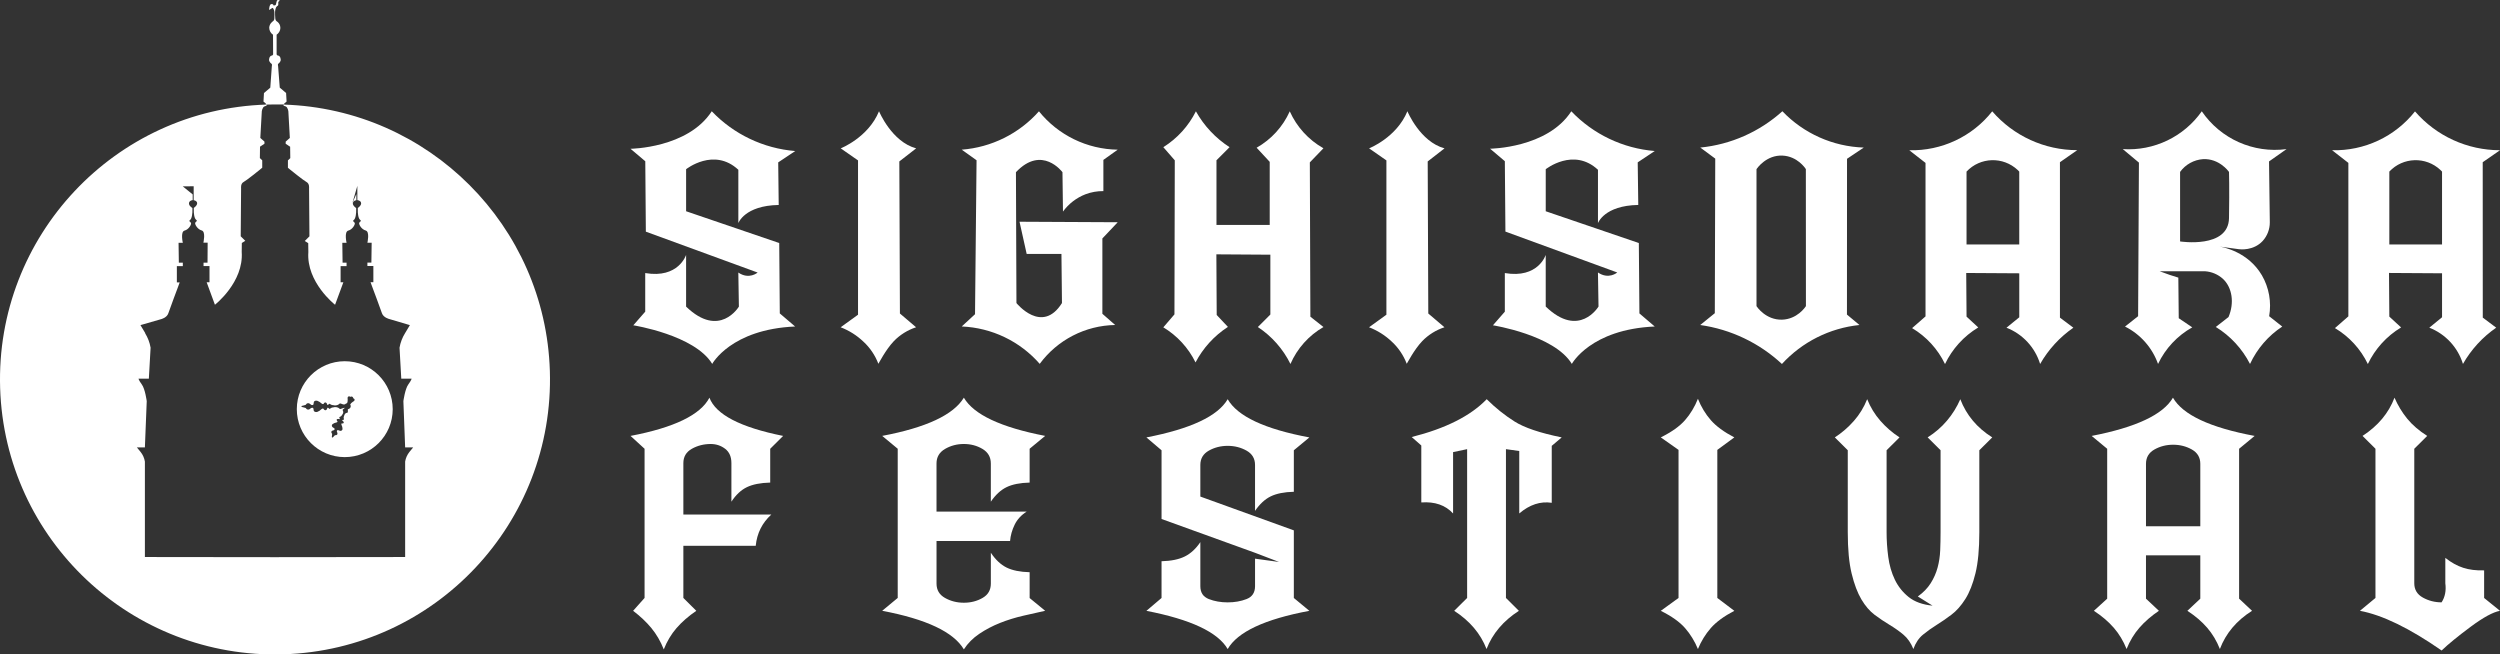 <?xml version="1.0" encoding="UTF-8"?><svg id="Layer_2" xmlns="http://www.w3.org/2000/svg" viewBox="0 0 1732.26 453.46"><rect x="0" y="0" width="1732.26" height="453.46" fill="#333333" stroke="none"/><defs><style>.cls-1{fill:#fff;}</style></defs><g id="Layer_2-2"><g><path class="cls-1" d="M196.5,72.46v.77l1.44,.51c1.45,.51,1.86,3.38,1.86,3.38l1.03,18.46-2.88,2.56v1.49l3.09,2.05,.1,7.9-1.64,1.54v5.13l1.54,1.28s9.23,7.49,11.38,8.62c2.15,1.13,1.73,4.21,1.73,4.21l.26,33.41-3.22,3.22,2.38,1.49,.09,6.18c-1.49,20.95,18.51,36.52,18.51,36.52l4.38-11.85,1.37-3.74h-1.91v-11.2h4.13v-2.36h-2.76l-.19-13.78h2.95s-1.77-7.69,1.18-8.46c2.95-.77,4.73-4.13,4.53-5.13-.21-1-2.04-1.28-.65-2.28,1.38-1,1.64-5.26,1.58-6.58-.06-.55-.06-1.1,0-1.64,0,0-2.56-1.67-2.29-3.46,.09-.49,.34-.94,.71-1.28,.51-.38,1.1-.62,1.73-.72v-4.23l-2.77,6.23,3.45-11.91v9.88c.69,.06,1.36,.32,1.91,.74,2.29,2.18-1.59,4.68-1.59,4.68,.06,.55,.06,1.1,0,1.64-.08,1.28,.19,5.59,1.58,6.58,1.38,.99-.46,1.28-.65,2.28-.19,1,1.56,4.33,4.53,5.13,2.96,.79,1.18,8.46,1.18,8.46h2.95l-.19,13.78h-2.76v2.36h4.13v11.22h-1.96l1.37,3.74s5.47,14.53,6.5,17.68c1.03,3.15,5.13,4.1,5.13,4.1l14.27,4.22-3.33,5.54c-1.93,3.08-3.23,6.52-3.85,10.1l1.21,21.46h7.14s0,.91-2.28,4.03c-2.28,3.12-3.4,11.54-3.4,11.54l1.22,32.05h5.56l-2.56,3.12c-1.56,1.94-2.59,4.24-3,6.69v66.15c-25.78,.15-155.46,.14-180.33,0v-66.15c-.41-2.45-1.44-4.76-3-6.69l-2.56-3.12h5.56l1.28-32.05s-1.1-8.42-3.4-11.54c-2.29-3.12-2.28-4.03-2.28-4.03h7.14l1.21-21.46c-.61-3.59-1.92-7.02-3.85-10.1,0,0,.36,.33,.15,0l-3.33-5.54,14.19-4.09s4.09-.94,5.13-4.1c1.04-3.17,6.5-17.68,6.5-17.68l1.37-3.74h-1.96v-11.28h4.13v-2.36h-2.76l-.19-13.78h2.95s-1.77-7.69,1.18-8.46c2.95-.77,4.73-4.13,4.53-5.13-.21-1-2.04-1.28-.65-2.28,1.38-1,1.64-5.26,1.58-6.58-.06-.55-.06-1.1,0-1.64,0,0-.26-.17-.6-.45h0l-.17-.14-.09-.08-.13-.12-.15-.15h-.06l-.23-.26h0c-.66-.57-1-1.43-.94-2.29,.08-.49,.33-.94,.69-1.28,.51-.38,1.1-.62,1.73-.72h.14v-3.95l-6.86-5.59,7.55-.06v9.64c.63,.09,1.22,.34,1.73,.72,.21,.2,.39,.43,.53,.69h0s0,.06,0,.09c.05,.12,.09,.25,.12,.38,.29,1.79-2.29,3.46-2.29,3.46,.06,.55,.06,1.1,0,1.64-.08,1.28,.19,5.59,1.58,6.58,1.38,.99-.46,1.28-.65,2.28-.19,1,1.56,4.33,4.53,5.13,2.96,.79,1.18,8.46,1.18,8.46h2.95l-.09,13.88h-2.76v2.36h4.13v11.22h-1.96l1.37,3.74,4.35,11.83s20.05-15.59,18.56-36.63l.08-6.18,2.4-1.49-3.17-3.14,.26-33.41s-.42-3.08,1.73-4.21c2.15-1.13,11.38-8.62,11.38-8.62l1.54-1.28v-5.13l-1.64-1.54,.1-7.9,3.08-2.05v-1.46l-2.87-2.56,1.03-18.46s.41-2.87,1.85-3.38l1.44-.51v-.77C79.41,75.75-3.19,163.69,.09,268.87c3.29,105.18,91.22,187.79,196.41,184.5,105.18-3.29,187.79-91.22,184.5-196.41-3.14-100.56-83.93-181.35-184.5-184.5Z"/><path class="cls-1" d="M238.87,316.74c18.35,0,33.23-14.86,33.24-33.21,0-18.35-14.86-33.23-33.21-33.24-18.35,0-33.23,14.86-33.24,33.21h0c0,18.35,14.87,33.22,33.21,33.24Zm-23.79-33.64c-.41,.44-.97,.7-1.57,.74-.28-.01-.55-.09-.8-.23-.55-.29-.43-.6-.88-.92-.44-.19-.9-.32-1.37-.38-1.1-.25-1.48-.32-1.55-.54-.01-.05-.01-.1,0-.15-.02-.04-.02-.09,0-.14,0-.22,.45-.29,1.54-.55,.47-.08,.93-.22,1.37-.41,.44-.33,.33-.63,.86-.93,.24-.15,.51-.23,.78-.25,.6,.04,1.17,.29,1.59,.71,.11,.13,.23,.24,.37,.33,.24,.17,.53,.27,.82,.29,.2,.02,.41,0,.6-.07,.45-.22,.44-.74,.59-1.81,.15-1.07,1.37-1.37,2.43-1.08,1.11,.41,2.12,1.05,2.97,1.88,.82,.71,1.37,.29,1.37,.29,.16-.45,.49-.81,.92-1.02,.63-.25,1.55,.63,1.54,1.37-.01,.11,.04,.21,.12,.27,.18,.07,.37,.07,.55,0,.3-.16,.67-.74,.92-.73,.25,.01,.59,.27,.88,.48,.53,.33,1.14,.5,1.76,.49,1.19,.35,2.46,.21,3.56-.37,.44-.3,.84-.88,1.37-.82,.31,.06,.62,.16,.91,.29l.44,.18c.28,.1,.57,.18,.86,.23,.17,.02,.34,.02,.51,0,.19,0,.37-.04,.54-.12l.14-.12c.1-.1,.21-.18,.33-.25h0c.21-.16,.45-.27,.7-.34h.12c.59-.55,.55-2.21,.54-2.58,0-.89-.19-1.26,.1-1.69,.26-.49,.87-.67,1.36-.41h.02l.33,.23c.41-.28,.93-.31,1.37-.1,.42,.23,.69,.66,.71,1.14l.37,.14c.19,.09,.34,.23,.44,.41,.12,.28,.12,.59,0,.86-.15,.48-.55,.59-1.28,1.11-.7,.44-1.28,1.06-1.69,1.78,.2,.22,.32,.5,.34,.8,.12,.61-.06,1.25-.49,1.7l-.08,.07c-.15,.11-.3,.22-.45,.32-.28,.18-.6,.29-.93,.33,0,.08,0,.16,0,.23-.02,.23-.02,.47,0,.7v.38c.03,.25,.03,.5,0,.76-.14,.4-.78,.43-1.21,.59s-1.1,.73-1.51,2.29c-.2,.43-.25,.91-.14,1.37,.08,.29,.26,.56,.14,.82s-.71,.16-.96,.32c-.25,.15-.26,.21-.23,.34s.16,.18,.22,.21c.65,.32,1.14,1.37,.7,1.66-.37,.21-.8,.28-1.22,.19,0,0-.55,.15-.18,1.03,.46,.89,.7,1.87,.7,2.87-.07,.76-.73,1.31-1.49,1.25-.1,0-.19-.03-.29-.06-1.02-.37-1.48-.6-1.83-.38-.13,.1-.22,.23-.26,.38-.08,.22-.08,.46,0,.69,.04,.14,.09,.27,.16,.4,.23,.42,.28,.92,.12,1.37-.12,.19-.28,.34-.48,.44-.45,.25-.69,0-1.13,.19-.11,0-.16,.08-.85,.8-.69,.71-.78,.86-1,.82-.05,0-.1-.03-.14-.07h-.12c-.16-.15-.11-.45,0-1.3,.11-.85,.15-1.06,.12-1.15-.14-.45-.45-.51-.54-1.02-.07-.21-.07-.44,0-.65,.27-.41,.7-.68,1.18-.76,.14-.02,.28-.06,.41-.11,.22-.08,.41-.23,.55-.43,.09-.13,.14-.29,.15-.45,0-.4-.51-.62-1.37-1.21-.62-.43-.77-1.29-.34-1.91,.06-.08,.13-.16,.2-.23,.81-.6,1.75-1.01,2.75-1.18,.92-.23,.71-.77,.71-.77-.32-.28-.53-.66-.6-1.08,0-.55,1.11-.78,1.76-.45,0,0,.19,.1,.29,0s.16-.26,.14-.4-.43-.78-.33-.95c.1-.16,.45-.27,.73-.38,.45-.19,.82-.54,1.04-.97,1-1.28,1.06-2.07,.91-2.58-.15-.51-.49-.97-.26-1.37,.17-.19,.36-.36,.58-.49l.3-.21c.19-.14,.36-.31,.52-.48h0c-.1-.01-.21-.01-.32,0-.17,0-.34,.03-.51,.07-.29,.06-.58,.15-.85,.26-.15,.05-.3,.11-.44,.18-.29,.13-.59,.24-.91,.3-.55,0-.96-.51-1.37-.81-1.1-.56-2.38-.67-3.57-.32-.62,0-1.22,.18-1.73,.52-.29,.21-.51,.48-.88,.49-.37,.01-.62-.56-.93-.71-.17-.08-.38-.08-.55,0-.12,.07-.11,.23-.11,.29,0,.73-.89,1.61-1.54,1.37-.5-.17-.9-.55-1.1-1.04,0,0-.51-.43-1.37,.3-.83,.85-1.83,1.51-2.94,1.92-1.04,.27-2.29-.08-2.44-1.04-.15-.96-.16-1.59-.62-1.8-.2-.05-.41-.05-.6,0-.3,.02-.58,.12-.82,.29-.09,.07-.18,.14-.26,.22h0Z"/><path class="cls-1" d="M196.92,72.45v-.71l1.66-1.37-.34-5.93-4.39-3.73h0l-1.15-14.85s-.3-1.24,0-1.57c.69-.47,1.25-1.12,1.61-1.88,.6-1.24-.15-3.72-1.54-3.9-1.39-.18-1.1-1.37-1.1-1.37v-13.1c.65-.43,1.2-.99,1.62-1.65,.66-.96,1-2.11,.96-3.28-.05-1.5-.73-2.91-1.87-3.89-.46-.25-.86-.58-1.18-.99-.25-.42-.4-.89-.44-1.37-.14-1.49-.2-2.99-.18-4.49h0c.03-.9,.19-1.79,.47-2.65,.12-.39,.31-.76,.58-1.07,.26-.33,.59-.6,.96-.8,.44-.29,.14-2.28,.22-2.53s1.03-.66,.97-.92-.69-.37-1.11-.4-.81,.52-.81,.52c0,0-.44,1.37-.65,2.47s-1.81,.71-1.81,.71c0,0,.27-.96-1.29-.91-1.57,.05-1.66,4.12-1.66,4.12,.49-.21,.95-.49,1.37-.81,.34-.29,.74-.52,1.17-.66,.15,.17,.29,.36,.41,.55,.38,.64,.63,1.36,.71,2.1,0,.62,0,1.24,.07,1.85,0,2.07,0,3.75-.55,4.34-.34,.36-.72,.69-1.13,.97h0c-1.16,.98-1.87,2.39-1.95,3.91,0,1.97,.98,3.82,2.62,4.91l.07,13.1s.3,1.13-1.08,1.37c-1.39,.25-2.13,2.68-1.51,3.91,.36,.76,.92,1.41,1.62,1.87,.37,.33,.08,1.57,.08,1.57l-1.06,14.85h0l-4.39,3.73-.33,5.93,1.65,1.37v.71c2.1,0,4.2-.11,6.3-.11s4.26-.03,6.4,.04Z"/><g><path class="cls-1" d="M493.15,77.13c-16.53,25.57-56.26,25.96-56.26,25.96l10.23,8.65,.39,48.78,77.46,28.33s-5.91,5.12-13.38,0l.39,23.6s-13.37,22.42-36.58,0v-35.83s-5.18,16.53-28.32,12.59v26.75l-8.26,9.44s42.49,6.68,54.68,26.75c0,0,12.95-23.99,57.44-25.91l-10.62-9.07-.39-48.77-64.52-22.02v-29.13s19.28-15.35,36.19,.39v36.96s4.31-12.18,27.97-12.57l-.34-29.51,11.8-7.86c-22-1.78-42.58-11.58-57.83-27.54h-.05Z"/><path class="cls-1" d="M582.54,102.79s19.08-7.46,26.54-25.71c0,0,8.72,21.15,25.73,25.71l-11.66,9.07,.41,105.37,11.2,9.53c-5.81,1.9-11.08,5.17-15.35,9.55-5.82,6.1-10.69,15.83-10.79,15.76h0c-2.21-5.85-5.76-11.11-10.36-15.35-4.55-4.33-9.9-7.71-15.76-9.96l12.03-8.7V111.15l-12-8.36Z"/><path class="cls-1" d="M948.65,102.79s19.08-7.46,26.54-25.71c0,0,8.72,21.15,25.73,25.71l-11.66,9.07,.41,105.37,11.2,9.53c-5.81,1.9-11.08,5.17-15.35,9.55-5.82,6.1-10.69,15.83-10.78,15.76h0c-2.21-5.85-5.76-11.11-10.36-15.35-4.55-4.33-9.9-7.71-15.76-9.96l12.03-8.7V111.15l-12.01-8.36Z"/><path class="cls-1" d="M666.38,103.71c20.61-1.58,39.8-11.11,53.51-26.58,13.33,16.54,33.33,26.28,54.57,26.58l-9.92,7.09v21.62c-4.23-.05-8.43,.69-12.38,2.18-6.25,2.42-11.67,6.58-15.62,12l-.35-27.29s-14.17-19.13-32.24,0l.35,90.68s17.72,22.02,31.54,0l-.36-34.03h-24.09l-4.96-22.32,68.05,.35-10.64,11.23v52.2l8.86,7.77c-20.67,.35-39.99,10.3-52.27,26.93-13.7-15.68-33.24-25.04-54.04-25.91l9.21-8.5,1.06-106.67-10.27-7.32Z"/><path class="cls-1" d="M806.07,101.98c9.67-6.05,17.48-14.64,22.58-24.85,5.62,10.07,13.63,18.6,23.32,24.85l-9.07,9.07v44.79h36.89v-43.69l-9.07-9.79c10.15-5.74,18.2-14.58,22.97-25.22,4.84,10.81,13.01,19.78,23.32,25.6l-9.42,9.79,.38,106.92,9.07,7.15c-10.18,5.85-18.2,14.83-22.88,25.6-5.13-10.39-12.92-19.22-22.59-25.6l8.67-8.67v-41.45l-37.41-.25,.23,42.02,7.77,8.26c-9.48,6.13-17.2,14.61-22.44,24.61-4.95-10.08-12.7-18.52-22.32-24.31l7.71-8.98,.23-106.73-7.94-9.13Z"/><path class="cls-1" d="M1088.75,77.13c-16.53,25.57-56.26,25.91-56.26,25.91l10.22,8.65,.4,48.78,77.49,28.33s-5.89,5.12-13.37,0l.39,23.6s-13.37,22.42-36.58,0v-35.78s-5.12,16.53-28.33,12.59v26.75l-8.25,9.44s42.49,6.68,54.68,26.75c0,0,12.95-23.99,57.44-25.91l-10.62-9.07-.4-48.77-64.51-22.02v-29.13s19.28-15.35,36.19,.39v36.96s4.33-12.2,27.93-12.59l-.39-29.51,11.8-7.86c-22-1.78-42.58-11.58-57.83-27.54v.03Z"/><path class="cls-1" d="M1279.83,110.02l11.57-7.77c-21.36-.7-41.6-9.73-56.39-25.17-15.78,14.25-35.71,23.07-56.87,25.17l10.36,7.66-.3,107.1-10.12,8.19c21.19,2.99,40.95,12.42,56.62,27,14-15.27,33.12-24.88,53.73-27l-8.67-7.23,.05-107.94Zm-28.5,102.11c-.47,.73-6.09,9.07-16.58,9.37-11.17,.28-17.32-8.85-17.66-9.37V117.19c.27-.41,6.76-9.96,18.14-9.37,10.1,.53,15.54,8.52,16.05,9.37l.05,94.95Z"/><path class="cls-1" d="M1427.32,112.41c4-2.79,8-5.58,12-8.37-22.61,0-44.1-9.81-58.9-26.9-13.84,17.54-35.15,27.53-57.49,26.96l11.27,8.78v106.34l-9.3,8.13c9.88,5.87,17.82,14.53,22.8,24.9,5.03-10.53,13.04-19.35,23.03-25.36l-8.1-7.5-.23-30.25,36.76,.23v30.47l-8.87,7.23c11.21,4.37,19.79,13.63,23.32,25.13,5.7-9.99,13.57-18.58,23.03-25.13l-9.3-6.98V112.41Zm-28.17,57h-36.53v-50.52c9.48-10.09,25.34-10.58,35.43-1.1,.38,.35,.74,.72,1.1,1.1v50.52Z"/><path class="cls-1" d="M1720.27,112.41l12-8.32c-22.61,.01-44.11-9.81-58.91-26.9-13.85,17.51-35.13,27.48-57.45,26.9l11.28,8.78v106.34l-9.3,8.13c9.88,5.87,17.82,14.53,22.8,24.9,5.02-10.53,13.03-19.35,23.03-25.36l-8.15-7.5-.23-30.25,36.76,.23v30.47l-8.83,7.22c11.2,4.38,19.78,13.64,23.32,25.13,5.69-10,13.56-18.59,23.03-25.13l-9.3-6.98-.04-107.66Zm-28.17,57h-36.53v-50.52c9.48-10.09,25.34-10.58,35.43-1.1,.38,.35,.74,.72,1.1,1.1v50.52Z"/><path class="cls-1" d="M1567.25,190.71c-9.53-16.19-26.7-19.43-29.22-19.85l13.32,1.81c.92,.12,10.03,1.19,16.45-5.67,3.22-3.54,4.99-8.17,4.96-12.95l-.54-42.19,12.12-8.54c-22.95,3.05-45.66-7.08-58.72-26.21-12.42,17.68-33.16,27.61-54.73,26.21l11.18,9.35-.56,106.42-9.07,7.18c10.68,5.36,18.88,14.64,22.88,25.91,5.08-10.71,13.37-19.57,23.71-25.36l-9.37-6.33c-.09-9.38-.19-18.75-.28-28.12-1.97-.6-3.99-1.23-6.06-1.93-2.38-.8-4.69-1.63-6.89-2.49h31.43c4.61,.31,8.98,2.16,12.41,5.25,6.48,6.06,8.04,16.65,3.89,26.46l-8.82,6.89c10.1,6.21,18.3,15.08,23.71,25.64,4.89-10.54,12.62-19.52,22.33-25.91l-9.07-7.18c1.7-9.76-.08-19.8-5.04-28.38Zm-56.66-23.43v-48.16c3.75-5.18,9.61-8.42,15.98-8.86,11.06-.51,17.49,8.26,17.92,8.86,0,0,.35,10.61,0,32-.35,21.39-33.9,16.17-33.9,16.17Z"/></g><g><path class="cls-1" d="M491.56,275.57c4.45,11.71,21.48,20.54,51.08,26.48l-8.96,8.91v23.42c-6.72,.17-12.11,1.23-16.16,3.18-4.05,1.95-7.63,5.31-10.73,10.06v-26.73c0-4.41-1.45-7.72-4.35-9.93-2.9-2.2-6.23-3.31-9.99-3.31-4.78,0-9.13,1.11-13.06,3.31-3.93,2.21-5.89,5.52-5.89,9.93v35.64h60.94c-6.35,5.77-9.94,12.98-10.8,21.64h-50.14v36.15l8.96,8.91c-5.46,3.74-10.03,7.73-13.7,11.97-3.67,4.24-6.62,9.17-8.83,14.77-2.22-5.6-5.08-10.52-8.58-14.77-3.5-4.24-7.73-8.23-12.67-11.97l7.94-8.91v-103.37l-9.73-8.91c30.28-5.77,48.51-14.6,54.67-26.48Z"/><path class="cls-1" d="M713.43,334.38c-6.66,.17-11.99,1.23-16,3.18-4.01,1.95-7.64,5.31-10.88,10.06v-26.48c0-4.41-1.92-7.76-5.76-10.06-3.84-2.29-8.15-3.44-12.93-3.44s-9.13,1.15-13.06,3.44c-3.93,2.29-5.89,5.64-5.89,10.06v33.35h62.48c-3.76,2.38-6.53,5.39-8.32,9.04-1.79,3.65-2.86,7.43-3.2,11.33h-50.95v29.53c0,4.42,1.96,7.73,5.89,9.93,3.92,2.21,8.28,3.31,13.06,3.31s9.09-1.1,12.93-3.31c3.84-2.2,5.76-5.51,5.76-9.93v-21.39c3.24,4.85,6.87,8.26,10.88,10.25,4.01,1.99,9.35,3.07,16,3.24v17.9l10.76,8.83c-4.61,1.02-9.69,2.16-15.24,3.44-5.55,1.27-10.88,2.93-16,4.96s-9.9,4.54-14.34,7.51c-4.44,2.97-8.03,6.58-10.76,10.82-7.17-12.05-26.03-20.96-56.59-26.73l10.76-8.91v-103.37l-10.76-8.91c30.55-5.77,49.42-14.6,56.59-26.48,6.83,11.71,25.61,20.54,56.33,26.48l-10.76,8.91v23.42Z"/><path class="cls-1" d="M896.5,340.75c-6.66,.17-11.99,1.23-16,3.18-4.01,1.95-7.64,5.31-10.88,10.06v-31.82c0-4.41-1.96-7.72-5.89-9.93-3.93-2.2-8.28-3.31-13.06-3.31s-9.13,1.11-13.06,3.31c-3.93,2.21-5.89,5.52-5.89,9.93v21.9l64.78,23.42v46.85l10.76,8.91c-30.9,5.77-49.76,14.6-56.59,26.48-6.83-11.71-25.61-20.53-56.33-26.48l10.5-8.91v-25.46c6.66-.17,12.03-1.27,16.13-3.31,4.1-2.04,7.68-5.35,10.76-9.93v30.55c0,4.42,1.96,7.38,5.89,8.91,3.92,1.53,8.28,2.29,13.06,2.29s9.13-.76,13.06-2.29c3.92-1.53,5.89-4.49,5.89-8.91v-19.09l16.64,2.29-16.64-6.36-64.78-23.42v-47.61l-10.5-8.91c30.73-5.94,49.5-14.77,56.33-26.48,6.82,11.88,25.69,20.71,56.59,26.48l-10.76,8.91v28.77Z"/><path class="cls-1" d="M1075.23,348.39c-7.85-1.19-15.36,1.27-22.53,7.38v-43.28l-9.22-1.27v103.11l8.96,8.91c-10.8,6.96-18.27,15.78-22.41,26.48-4.14-10.69-11.61-19.52-22.41-26.48l8.96-8.91v-103.11l-9.73,2.04v42.52c-5.29-5.77-12.63-8.31-22.02-7.64v-39.46l-6.66-5.86c23.56-5.94,40.88-14.68,51.98-26.22,5.97,5.94,12.37,11.07,19.2,15.4,6.82,4.33,17.75,8.02,32.77,11.07l-6.91,5.86v39.46Z"/><path class="cls-1" d="M1189.94,414.33l11.78,8.91c-7.17,3.74-12.61,7.73-16.31,11.97-3.7,4.24-6.67,9.08-8.91,14.51-2.24-5.43-5.21-10.27-8.91-14.51-3.7-4.24-9.31-8.23-16.82-11.97l12.29-8.91v-102.6l-12.29-8.66c7.51-3.73,13.11-7.72,16.82-11.97,3.7-4.24,6.67-9.17,8.91-14.77,2.24,5.6,5.21,10.53,8.91,14.77,3.7,4.24,9.14,8.23,16.31,11.97l-11.78,8.66v102.6Z"/><path class="cls-1" d="M1358.29,276.59c4.22,11.04,11.61,19.86,22.15,26.48l-8.96,8.91v56.77c0,11.71-.89,21.22-2.68,28.51-1.79,7.3-4.13,13.24-7.02,17.82-2.9,4.58-6.09,8.19-9.58,10.82-3.49,2.63-6.94,5.01-10.34,7.13-3.4,2.12-6.55,4.37-9.44,6.75-2.9,2.38-5.11,5.69-6.64,9.93-1.7-4.24-4.04-7.59-7.02-10.06-2.98-2.46-6.17-4.71-9.58-6.75-3.4-2.04-6.81-4.33-10.22-6.87-3.4-2.55-6.47-6.11-9.19-10.69-2.72-4.58-4.98-10.57-6.77-17.95-1.79-7.38-2.68-16.93-2.68-28.64v-56.77l-8.96-8.91c4.95-3.22,9.36-7.04,13.24-11.46,3.87-4.41,6.93-9.42,9.17-15.02,2.24,5.6,5.3,10.61,9.17,15.02,3.87,4.42,8.28,8.23,13.24,11.46l-8.96,8.91v56.77c0,5.6,.37,11.29,1.14,17.06,.76,5.77,2.28,11.03,4.55,15.78,2.27,4.75,5.47,8.78,9.6,12.09s9.65,5.31,16.56,5.98l-10.21-6.36c3.79-2.71,6.76-5.77,8.91-9.17,2.15-3.39,3.74-7,4.78-10.82s1.64-7.8,1.81-11.97c.17-4.16,.26-8.36,.26-12.6v-56.77l-8.96-8.91c5.12-3.22,9.59-7.08,13.39-11.58,3.81-4.49,6.89-9.46,9.26-14.89Z"/><path class="cls-1" d="M1551.49,414.83l8.96,8.4c-10.76,6.79-18.18,15.62-22.28,26.48-2.22-5.6-5.16-10.52-8.83-14.77-3.67-4.24-8.24-8.15-13.7-11.71l8.96-8.4v-30.04h-37.64v30.04l8.96,8.4c-5.29,3.56-9.79,7.47-13.49,11.71-3.7,4.24-6.67,9.17-8.91,14.77-2.24-5.6-5.21-10.52-8.91-14.77-3.7-4.24-8.29-8.15-13.75-11.71l9.22-8.4v-103.87l-10.76-8.91c30.73-5.94,49.5-14.77,56.33-26.48,6.82,11.88,25.69,20.71,56.59,26.48l-10.76,8.91v103.87Zm-26.89-50.16v-43.28c0-4.41-1.95-7.72-5.85-9.93-3.9-2.2-8.23-3.31-12.97-3.31s-9.07,1.11-12.97,3.31c-3.9,2.21-5.85,5.52-5.85,9.93v43.28h37.64Z"/><path class="cls-1" d="M1721.25,414.33l11.01,8.91c-4.78,.85-11.57,4.54-20.36,11.07-8.79,6.54-15.49,12.01-20.1,16.42-22.19-15.44-41.06-24.61-56.59-27.5l10.76-8.91v-103.37l-8.96-8.91c10.71-6.96,18.09-15.78,22.15-26.48,2.36,5.43,5.33,10.31,8.88,14.64,3.55,4.33,8.15,8.27,13.78,11.84l-8.96,8.91v93.18c0,4.42,1.98,7.73,5.96,9.93,3.97,2.21,8.29,3.31,12.96,3.31,2.41-3.73,3.27-8.15,2.59-13.24v-17.57c4.1,3.23,8.23,5.52,12.42,6.87,4.18,1.36,9,1.95,14.47,1.78v19.09Z"/></g></g></g></svg>